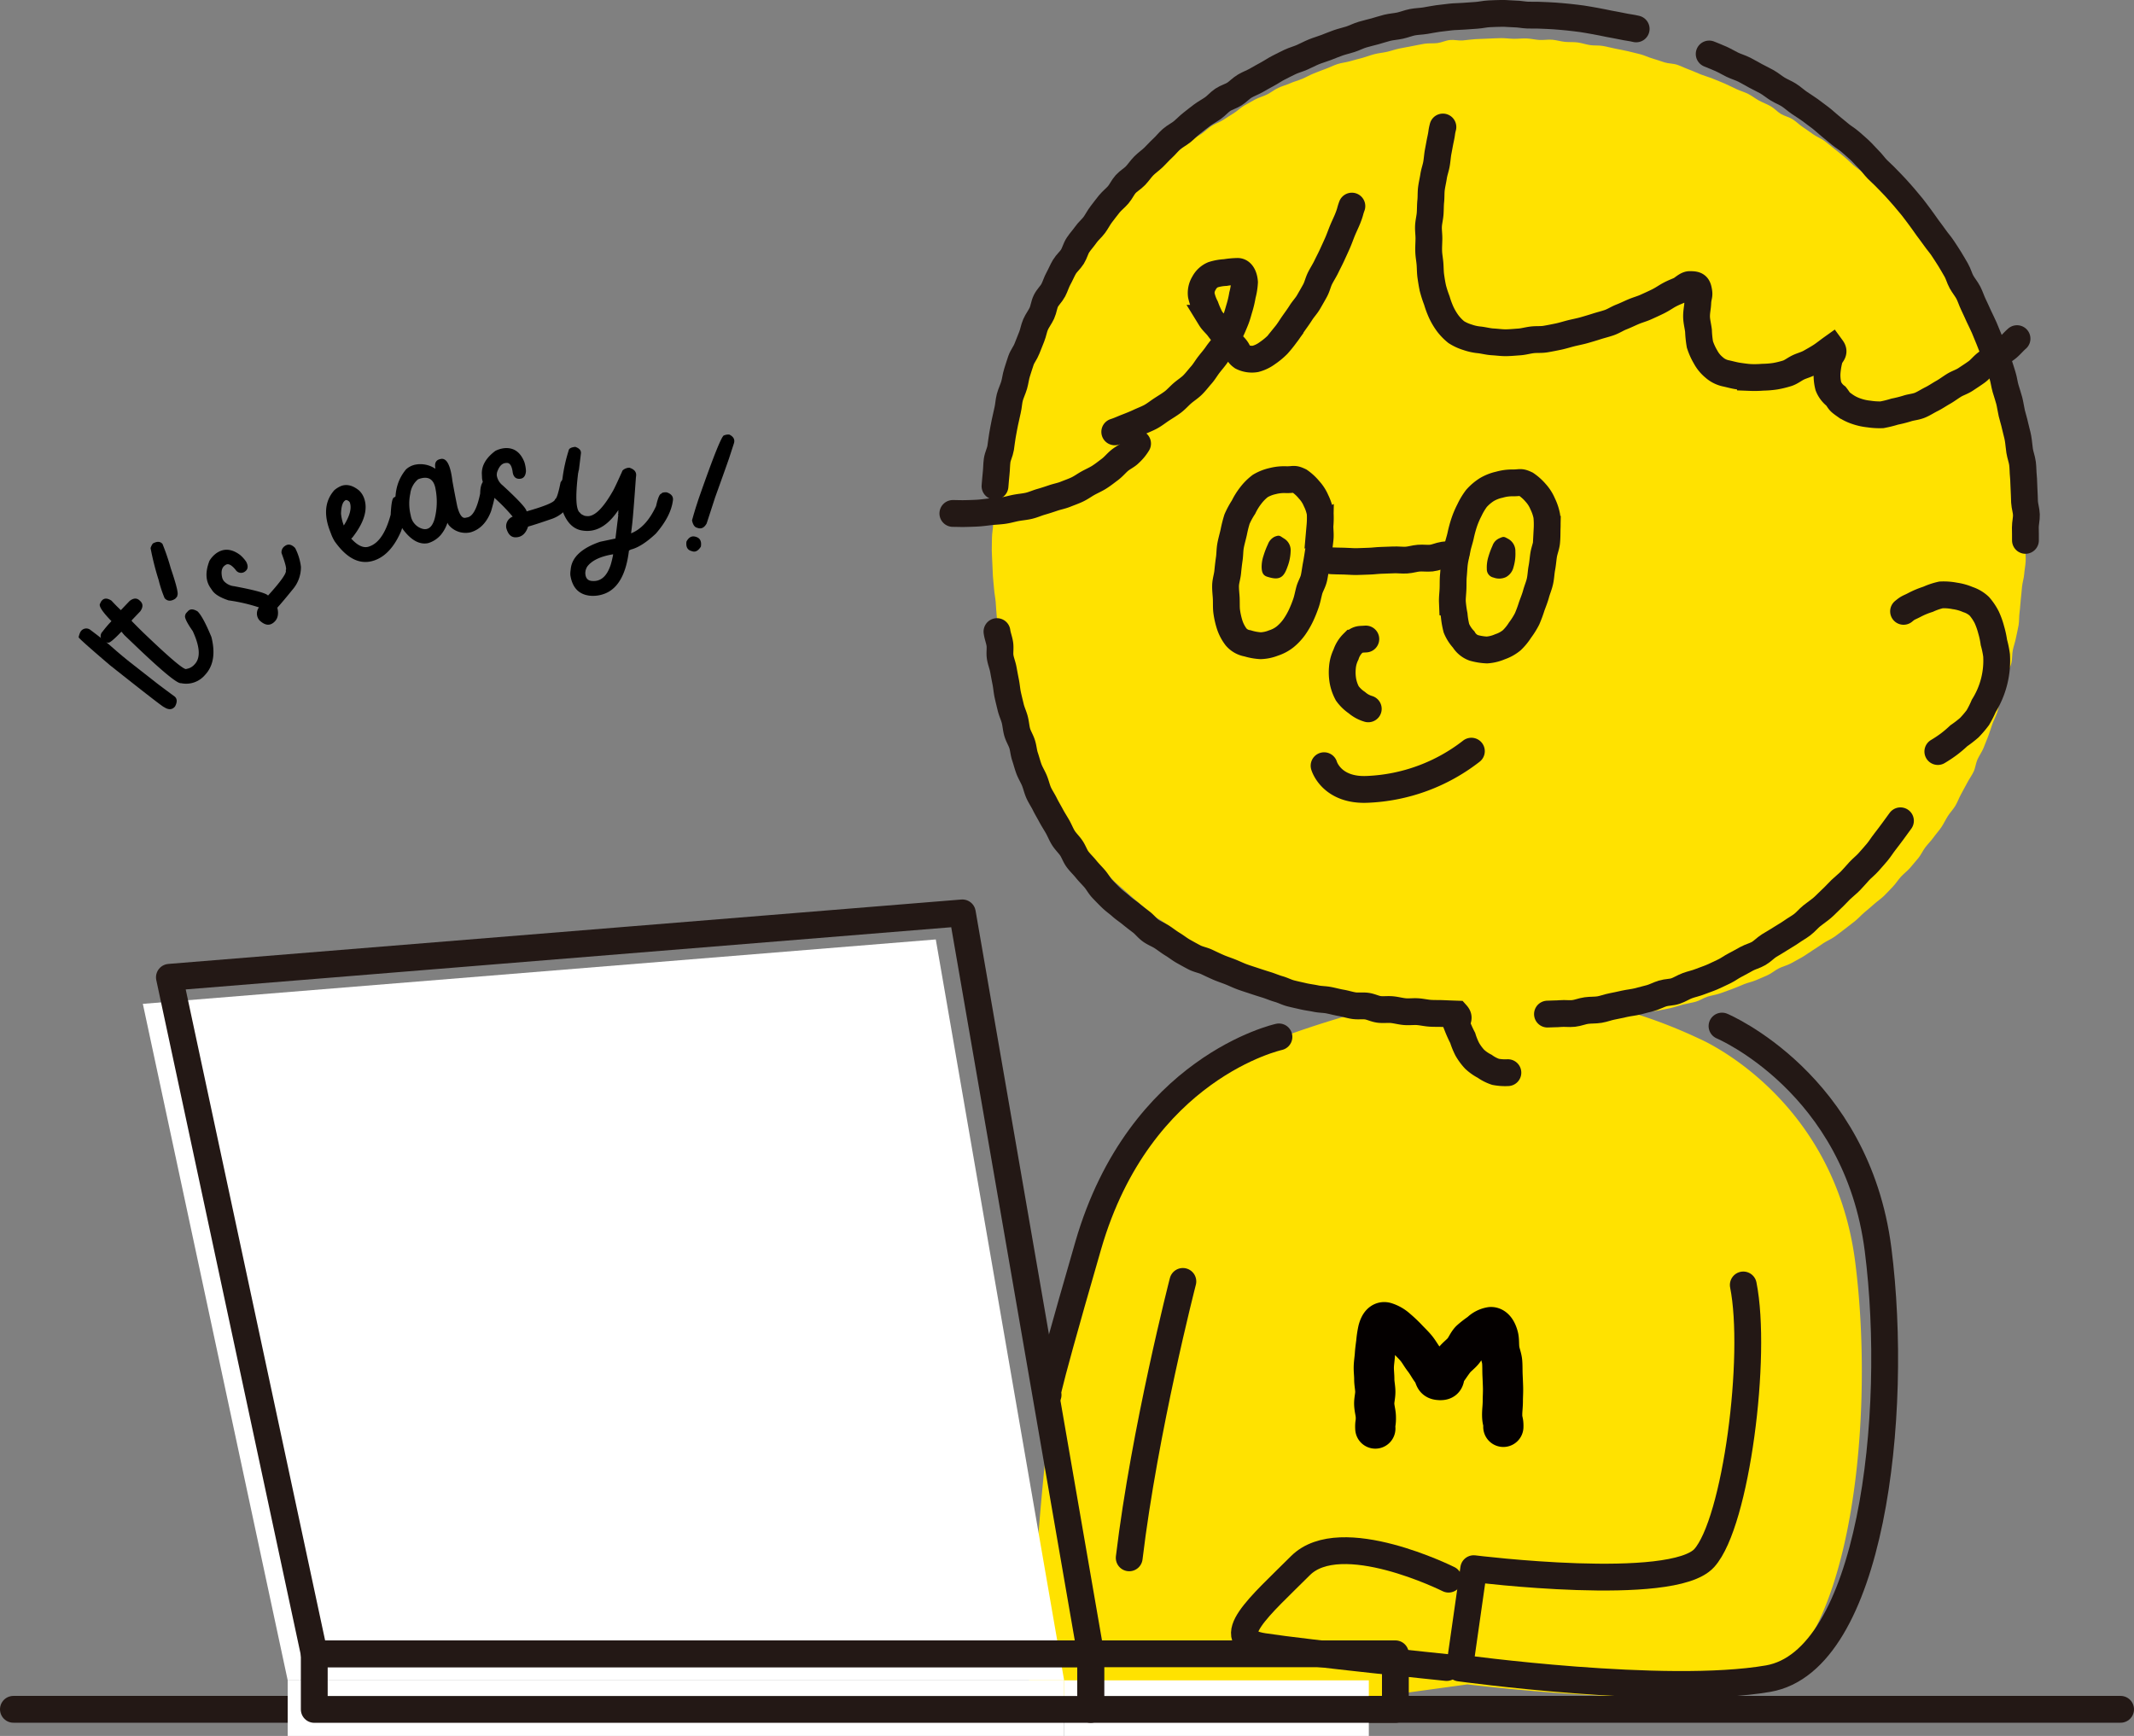 <svg xmlns="http://www.w3.org/2000/svg" width="560.414" height="455.944" viewBox="0 0 560.414 455.944"><rect x="0" y="0" width="560.414" height="455.944" fill="#808080" stroke="none"/><path d="M451.809,340.8c3.726,18.63-1.863,62.409-10.246,71.724s-60.546,2.795-60.546,2.795L377.291,441.4s54.025,7.452,81.038,2.794,34.465-68.929,28.876-112.708S446.22,272.8,446.22,272.8A132.339,132.339,0,0,0,395,260.251c-29-1-78.691,17.876-86.345,26.438S290.722,309.556,282,337.944s-12,108-12,108l80,1.307,51-7,52-14,17-36-5-63" fill="#ffe200"/><path d="M531.965,147.45c-.068,1.122-.3,2.232-.389,3.347s-.456,2.212-.567,3.324-.194,2.235-.328,3.345-.158,2.242-.314,3.349-.076,2.262-.255,3.365-.483,2.2-.686,3.3-.606,2.17-.833,3.265-.117,2.275-.368,3.365-.954,2.08-1.23,3.164-.272,2.251-.574,3.328-.817,2.1-1.144,3.171-.423,2.223-.775,3.285-.91,2.063-1.289,3.115-.681,2.143-1.086,3.186-.809,2.1-1.241,3.129-1.117,1.961-1.577,2.981-.54,2.226-1.027,3.234-1.168,1.93-1.683,2.924-1.062,1.979-1.6,2.958-.917,2.065-1.487,3.029-1.392,1.783-1.989,2.73-1.07,1.982-1.695,2.912-1.4,1.763-2.049,2.674-1.468,1.7-2.148,2.591-1.13,1.961-1.837,2.832-1.439,1.722-2.172,2.571-1.657,1.524-2.416,2.351-1.344,1.811-2.129,2.614-1.526,1.649-2.335,2.427-1.759,1.4-2.592,2.154-1.7,1.459-2.555,2.186-1.6,1.585-2.475,2.285-1.761,1.389-2.661,2.062-1.767,1.385-2.688,2.03-1.979,1.073-2.919,1.69-1.842,1.272-2.8,1.86-1.847,1.277-2.823,1.837-1.955,1.1-2.947,1.628-2.115.779-3.122,1.282-1.865,1.284-2.887,1.758-2.055.893-3.09,1.338-2.147.661-3.194,1.077-2.057.88-3.115,1.268-2.1.783-3.164,1.144-2.183.511-3.26.844-2.029,1.028-3.115,1.334-2.2.454-3.29.733-2.141.672-3.24.925-2.2.442-3.3.669-2.26.083-3.37.285c-1.095.2-2.2.337-3.318.515s-2.182.491-3.3.646-2.187.519-3.307.65-2.219.307-3.343.415-2.25-.055-3.376.031c-1.111.086-2.211.469-3.338.534s-2.251-.258-3.379-.214-2.23.136-3.358.16-2.234.291-3.363.3-2.239-.126-3.368-.141-2.229-.288-3.358-.321-2.248.238-3.377.187-2.243-.038-3.371-.106-2.269-.146-3.389-.23c-1.136-.084-2.246-.4-3.365-.5-1.135-.1-2.272-.1-3.389-.213-1.134-.116-2.223-.543-3.338-.675-1.132-.133-2.253-.257-3.365-.406-1.13-.151-2.248-.3-3.358-.465-1.127-.169-2.237-.362-3.344-.547-1.124-.188-2.241-.346-3.344-.55-1.121-.208-2.257-.278-3.356-.5-1.116-.227-2.194-.584-3.289-.829-1.112-.248-2.232-.413-3.321-.679-1.107-.269-2.269-.29-3.353-.578-1.1-.291-2.208-.55-3.286-.86-1.095-.314-2.146-.759-3.217-1.092-1.088-.338-2.1-.878-3.166-1.234-1.08-.363-2.189-.618-3.244-1-1.072-.387-2.173-.678-3.219-1.085-1.063-.414-2.053-.988-3.089-1.42s-2.023-1.038-3.047-1.5c-1.04-.466-2.049-.967-3.061-1.453s-2.059-.948-3.058-1.462-2.035-1-3.019-1.543-2.016-1.042-2.984-1.613-2.057-.989-3.008-1.589-1.936-1.2-2.868-1.824-1.608-1.658-2.52-2.316-1.979-1.133-2.87-1.819-1.643-1.57-2.512-2.286-1.738-1.444-2.582-2.187-1.713-1.475-2.533-2.247-1.745-1.451-2.538-2.25-1.511-1.686-2.277-2.512-1.5-1.694-2.234-2.546-1.546-1.655-2.254-2.532-1.534-1.676-2.213-2.577-1.206-1.922-1.854-2.846-1.488-1.728-2.1-2.674-.988-2.052-1.573-3.018-1.227-1.9-1.781-2.886-1.2-1.921-1.725-2.924-.759-2.147-1.249-3.166-.886-2.072-1.344-3.106-1.173-1.953-1.6-3-.745-2.134-1.142-3.194-.964-2.055-1.33-3.126-.522-2.207-.858-3.288-.667-2.156-.973-3.247-.543-2.19-.821-3.288-.477-2.2-.727-3.309-.383-2.221-.605-3.332-.6-2.18-.792-3.3-.5-2.2-.673-3.324-.241-2.245-.386-3.369-.189-2.248-.309-3.375-.152-2.249-.248-3.379-.346-2.235-.419-3.367-.255-2.246-.307-3.378-.124-2.256-.153-3.389-.134-2.258-.143-3.391.042-2.261.054-3.4.265-2.253.3-3.386-.011-2.26.039-3.393.08-2.258.148-3.39-.013-2.251.085-3.362.641-2.187.768-3.3.13-2.238.287-3.342.374-2.206.561-3.306.071-2.266.288-3.361.478-2.193.724-3.282.687-2.14.963-3.222.607-2.155.913-3.229.652-2.141.986-3.206.852-2.072,1.216-3.129.367-2.245.76-3.291.931-2.042,1.352-3.077.682-2.146,1.13-3.169,1.076-1.973,1.552-2.984.942-2.033,1.445-3.031,1.291-1.847,1.821-2.832.967-2.017,1.523-2.986.871-2.085,1.453-3.04,1.5-1.7,2.107-2.639.938-2.061,1.569-2.984,1.533-1.656,2.189-2.562,1.183-1.905,1.862-2.793,1.231-1.88,1.933-2.751,1.62-1.563,2.344-2.416,1.305-1.83,2.051-2.663,1.427-1.732,2.194-2.547,1.72-1.451,2.508-2.245,1.6-1.566,2.4-2.34,1.566-1.6,2.394-2.353,1.537-1.642,2.383-2.374,1.912-1.2,2.776-1.915,1.707-1.443,2.589-2.132,1.62-1.566,2.519-2.233,1.971-1.093,2.886-1.737,1.716-1.451,2.647-2.073,2.046-.954,2.991-1.552,1.869-1.221,2.829-1.8,1.748-1.443,2.722-1.994,1.948-1.108,2.935-1.635,2.109-.794,3.109-1.3,1.885-1.239,2.9-1.717,2.115-.756,3.139-1.209,2.116-.732,3.151-1.161,2-1.016,3.044-1.419,2.076-.833,3.131-1.211,2.056-.906,3.119-1.257,2.213-.426,3.285-.752,2.16-.57,3.239-.87,2.121-.718,3.207-.992,2.21-.363,3.3-.611,2.146-.645,3.244-.866,2.193-.434,3.3-.629,2.191-.46,3.3-.629,2.252-.029,3.363-.171,2.171-.688,3.286-.8,2.263.2,3.38.109,2.218-.278,3.337-.341,2.23-.1,3.351-.137,2.232-.117,3.353-.127,2.231.162,3.353.178,2.236-.133,3.358-.091,2.218.324,3.338.392,2.256-.154,3.367-.061,2.207.439,3.316.558,2.254.01,3.36.155,2.185.533,3.287.7,2.267.027,3.365.224,2.19.488,3.284.711,2.2.424,3.29.672,2.18.527,3.262.8,2.1.809,3.177,1.109,2.123.7,3.191,1.028,2.262.276,3.322.628,2.064.888,3.116,1.265,2.061.876,3.1,1.278,2.132.7,3.164,1.123,2.083.826,3.105,1.277,2.026.956,3.036,1.432,2.115.778,3.113,1.279,1.883,1.239,2.869,1.764,2.055.912,3.028,1.461,1.739,1.462,2.7,2.034,2.13.807,3.075,1.4,1.741,1.431,2.671,2.05,1.838,1.272,2.753,1.914,2.01,1.04,2.909,1.7,1.738,1.419,2.62,2.1,1.746,1.4,2.611,2.11,1.639,1.529,2.487,2.257,1.817,1.324,2.646,2.073,1.632,1.536,2.442,2.306,1.573,1.594,2.364,2.384,1.511,1.652,2.282,2.461,1.477,1.679,2.227,2.508,1.61,1.561,2.339,2.408,1.585,1.6,2.292,2.462,1.344,1.8,2.029,2.678,1.368,1.776,2.03,2.676,1.081,1.977,1.721,2.9,1.475,1.7,2.09,2.635,1.244,1.863,1.835,2.813,1.082,1.962,1.649,2.926,1.207,1.889,1.748,2.868,1.07,1.967,1.585,2.96.971,2.018,1.46,3.024,1.01,2,1.472,3.018.867,2.065,1.3,3.1.832,2.077,1.239,3.119.784,2.1,1.163,3.148.573,2.166.923,3.229.71,2.117,1.032,3.189.741,2.111,1.034,3.192.665,2.138.929,3.226.619,2.155.853,3.25.353,2.213.557,3.314.434,2.2.608,3.3.006,2.256.15,3.367.533,2.187.647,3.3.286,2.221.369,3.338.022,2.24.074,3.359.216,2.231.239,3.352.125,2.238.117,3.359-.323,2.231-.361,3.352S532.033,146.33,531.965,147.45Z" fill="#ffe200"/><path d="M261.817,165.887c.145,1.118.6,2.19.756,3.3s-.088,2.291.09,3.4.635,2.177.833,3.28.408,2.213.626,3.312.291,2.24.53,3.335.518,2.193.779,3.282.771,2.127,1.057,3.21.336,2.242.647,3.319.955,2.061,1.293,3.129.4,2.238.762,3.3.628,2.17,1.024,3.219,1.015,2.021,1.442,3.058.657,2.17,1.116,3.193,1.119,1.964,1.612,2.971,1.083,1.971,1.61,2.962,1.14,1.934,1.7,2.907.957,2.045,1.555,3,1.448,1.733,2.082,2.662.976,2.06,1.645,2.964,1.51,1.674,2.215,2.552,1.507,1.66,2.247,2.51,1.259,1.885,2.034,2.705,1.56,1.619,2.367,2.408,1.747,1.418,2.586,2.174,1.787,1.35,2.656,2.072,1.751,1.379,2.648,2.068,1.575,1.629,2.5,2.283c.908.644,2,1.037,2.946,1.656.931.61,1.81,1.315,2.78,1.9.953.575,1.833,1.3,2.823,1.852.972.541,1.954,1.1,2.963,1.617.99.507,2.155.686,3.181,1.171,1,.475,2.013.962,3.054,1.415,1.019.444,2.09.782,3.144,1.2,1.032.413,2.039.91,3.105,1.3,1.043.383,2.115.709,3.191,1.072,1.053.355,2.119.692,3.2,1.027,1.062.327,2.093.792,3.186,1.1,1.069.3,2.085.851,3.184,1.134,1.076.276,2.18.506,3.285.764,1.081.252,2.207.378,3.317.612,1.087.23,2.237.2,3.352.416,1.092.208,2.175.518,3.3.709,1.1.187,2.176.554,3.3.725,1.1.167,2.263-.029,3.389.122,1.1.148,2.16.735,3.287.867,1.1.13,2.255-.05,3.384.065,1.107.112,2.207.425,3.338.523,1.11.1,2.252-.072,3.385.009,1.11.081,2.218.353,3.351.419,1.113.066,2.243.024,3.378.076,1.115.05,2.285.094,3.421.132,1.085,1.208-.149,1.412.289,3.287a31.179,31.179,0,0,0,1.36,2.977,18.572,18.572,0,0,0,1.213,2.994,14.424,14.424,0,0,0,1.922,2.6,11.637,11.637,0,0,0,2.629,1.844,10.747,10.747,0,0,0,2.868,1.469,13.639,13.639,0,0,0,3.234.214" fill="none" stroke="#231815" stroke-linecap="round" stroke-miterlimit="10" stroke-width="7.042"/><path d="M499.082,215.577c-.658.931-1.333,1.85-2.017,2.766s-1.357,1.833-2.064,2.73-1.3,1.883-2.033,2.761-1.5,1.724-2.254,2.582-1.678,1.558-2.456,2.394-1.5,1.721-2.3,2.535-1.711,1.509-2.536,2.3-1.564,1.662-2.411,2.429-1.608,1.626-2.478,2.368-1.829,1.368-2.721,2.085-1.617,1.639-2.529,2.329-1.928,1.235-2.861,1.9-1.949,1.189-2.9,1.824-1.954,1.17-2.925,1.777-1.763,1.492-2.752,2.07-2.141.844-3.148,1.392-1.983,1.117-3.006,1.635-1.935,1.23-2.972,1.717-2.055.994-3.107,1.451-2.141.791-3.206,1.216-2.191.642-3.268,1.037-2.044,1.052-3.132,1.417-2.293.3-3.391.636-2.105.907-3.213,1.211-2.2.59-3.316.863-2.248.373-3.37.616-2.219.5-3.347.71-2.2.648-3.332.834c-1.119.183-2.288.1-3.428.256-1.123.155-2.215.627-3.357.757s-2.3-.066-3.445.037c-1.13.1-2.277.059-3.426.135" fill="none" stroke="#231815" stroke-linecap="round" stroke-miterlimit="10" stroke-width="7.042"/><path d="M448.85,14.178c1.038.435,2.092.832,3.116,1.293s1.99,1.054,3,1.539,2.12.792,3.119,1.3,1.973,1.088,2.96,1.624,2.022,1,2.995,1.559,1.843,1.306,2.8,1.891,2.034.993,2.978,1.6,1.778,1.394,2.707,2.025,1.888,1.225,2.8,1.88,1.807,1.341,2.7,2.018,1.7,1.477,2.579,2.176,1.74,1.42,2.6,2.141,1.863,1.281,2.707,2.023,1.7,1.48,2.523,2.242,1.536,1.65,2.342,2.433,1.443,1.733,2.229,2.536,1.647,1.529,2.414,2.351,1.591,1.589,2.337,2.43,1.518,1.659,2.243,2.518,1.46,1.711,2.163,2.587,1.351,1.8,2.033,2.691,1.305,1.83,1.964,2.74,1.36,1.791,2,2.717,1.41,1.763,2.024,2.7,1.244,1.878,1.835,2.834,1.146,1.939,1.712,2.91.834,2.111,1.377,3.1,1.3,1.854,1.814,2.852.837,2.094,1.33,3.105.941,2.037,1.409,3.06,1,2.014,1.437,3.049.865,2.072,1.281,3.117.841,2.082,1.231,3.138.916,2.059,1.28,3.124.683,2.143,1.02,3.217.454,2.208.764,3.29.693,2.137.976,3.226.411,2.209.666,3.305.626,2.159.854,3.262.58,2.176.781,3.284.257,2.235.43,3.347.608,2.185.753,3.3.115,2.251.232,3.371.077,2.248.166,3.371.07,2.244.132,3.369.457,2.228.49,3.354-.28,2.252-.275,3.379.048,2.244.026,3.371" fill="none" stroke="#231815" stroke-linecap="round" stroke-miterlimit="10" stroke-width="7.042"/><path d="M261.3,127.693c.1-1.127.175-2.252.3-3.369s.105-2.264.257-3.378.745-2.171.923-3.281.274-2.238.48-3.344.391-2.22.625-3.32.47-2.2.731-3.3.286-2.256.575-3.343.815-2.117,1.131-3.2.422-2.232.765-3.3.672-2.16,1.042-3.223,1.149-1.983,1.546-3.037.825-2.093,1.248-3.136.582-2.2,1.031-3.233,1.176-1.942,1.65-2.963.563-2.232,1.063-3.241,1.411-1.812,1.936-2.808.826-2.116,1.376-3.1.967-2.05,1.541-3.019,1.509-1.722,2.107-2.676.847-2.138,1.469-3.077,1.408-1.775,2.053-2.7,1.556-1.656,2.224-2.563,1.164-1.943,1.854-2.833,1.359-1.8,2.072-2.673,1.632-1.57,2.366-2.425,1.19-1.955,1.945-2.791,1.805-1.4,2.58-2.218,1.4-1.784,2.19-2.582,1.74-1.442,2.555-2.221,1.542-1.646,2.376-2.4,1.521-1.686,2.374-2.422,1.913-1.229,2.784-1.944,1.646-1.548,2.534-2.242,1.766-1.405,2.671-2.076,1.916-1.2,2.838-1.845,1.662-1.565,2.6-2.191,2.094-.916,3.047-1.518,1.729-1.492,2.7-2.07,2.052-.959,3.034-1.513,1.955-1.121,2.951-1.651,1.922-1.193,2.931-1.7,2.01-1.031,3.03-1.51,2.132-.763,3.164-1.217,2.026-1,3.07-1.426,2.136-.728,3.191-1.13,2.092-.842,3.156-1.217,2.171-.611,3.244-.959,2.084-.89,3.166-1.211,2.181-.573,3.271-.867,2.156-.672,3.253-.938,2.238-.325,3.341-.564,2.162-.683,3.271-.9,2.252-.216,3.366-.4,2.216-.414,3.335-.569,2.237-.273,3.359-.4,2.253-.1,3.378-.2,2.243-.167,3.37-.238,2.237-.354,3.366-.4,2.254-.1,3.384-.11,2.253.14,3.383.153,2.243.264,3.373.305,2.252-.024,3.38.044c1.208.073,2.417.07,3.615.174s2.412.179,3.608.315,2.4.264,3.595.432,2.382.41,3.568.609,2.369.474,3.55.705,2.379.417,3.554.679,2.4.371,3.563.664" fill="none" stroke="#231815" stroke-linecap="round" stroke-miterlimit="10" stroke-width="7.042"/><path d="M341.314,126.366c-1.617-.768-1.422-.357-3.5-.378a11.981,11.981,0,0,0-3.513.346,11.251,11.251,0,0,0-3.338,1.3,13.339,13.339,0,0,0-2.527,2.542,16.959,16.959,0,0,0-1.868,3.015,21.241,21.241,0,0,0-1.707,3.148,33.448,33.448,0,0,0-.875,3.484c-.264,1.176-.6,2.3-.81,3.417-.224,1.189-.186,2.382-.348,3.5-.176,1.2-.306,2.358-.414,3.474-.118,1.219-.521,2.367-.562,3.479-.045,1.235.133,2.413.178,3.512.051,1.254-.027,2.449.134,3.519a20.863,20.863,0,0,0,.793,3.448,10.81,10.81,0,0,0,1.666,3.134,5,5,0,0,0,3,1.666,14.8,14.8,0,0,0,3.425.625,10.019,10.019,0,0,0,3.389-.716,9.638,9.638,0,0,0,3.053-1.619,13.445,13.445,0,0,0,2.389-2.55,21.037,21.037,0,0,0,1.763-3.03,32.162,32.162,0,0,0,1.313-3.25c.367-1.033.559-2.187.884-3.388.29-1.069.982-2.107,1.237-3.315.247-1.173.376-2.316.581-3.387.227-1.184.39-2.317.561-3.385.192-1.2.334-2.336.449-3.4.132-1.221-.049-2.37-.028-3.429a23.9,23.9,0,0,0,.056-3.427,12.549,12.549,0,0,0-1.09-3.226,9.855,9.855,0,0,0-1.812-2.81A12.483,12.483,0,0,0,341.314,126.366Z" fill="none" stroke="#231815" stroke-miterlimit="10" stroke-width="7.042"/><path d="M400.781,127.2c-1.617-.768-1.443-.353-3.521-.373a12.209,12.209,0,0,0-3.488.473,11.1,11.1,0,0,0-3.31,1.29,12.72,12.72,0,0,0-2.734,2.33A17.588,17.588,0,0,0,385.885,134a23.2,23.2,0,0,0-1.391,3.282,32.1,32.1,0,0,0-.926,3.45c-.265,1.175-.668,2.285-.877,3.4-.224,1.189-.532,2.328-.695,3.445-.175,1.2-.2,2.382-.309,3.5-.118,1.219-.066,2.394-.107,3.506-.045,1.235-.212,2.406-.167,3.5a30.614,30.614,0,0,0,.472,3.474,21.949,21.949,0,0,0,.593,3.465,9.8,9.8,0,0,0,1.891,2.928,5.2,5.2,0,0,0,2.624,2.2,15.2,15.2,0,0,0,3.5.563,10.429,10.429,0,0,0,3.428-.847,9.848,9.848,0,0,0,3.056-1.679,14.033,14.033,0,0,0,2.21-2.7,20.231,20.231,0,0,0,1.85-2.955,33.406,33.406,0,0,0,1.212-3.28c.367-1.032.819-2.1,1.145-3.305.289-1.068.779-2.155,1.034-3.364.247-1.172.273-2.334.479-3.405.226-1.183.3-2.325.468-3.393.192-1.2.665-2.286.78-3.351.131-1.22.107-2.37.128-3.429a23.046,23.046,0,0,0-.074-3.44,12.673,12.673,0,0,0-1.093-3.244,10.027,10.027,0,0,0-1.809-2.845A12.7,12.7,0,0,0,400.781,127.2Z" fill="none" stroke="#231815" stroke-miterlimit="10" stroke-width="7.042"/><path d="M337.21,141.444c-1.156-.718-1.161-.988-2.5-.466a3.623,3.623,0,0,0-1.737,1.97,21.8,21.8,0,0,0-1.157,3,9.23,9.23,0,0,0-.493,3.115c.048,1.216.33,2.06,1.472,2.416,1.43.447,2.52.615,3.416.182.872-.421,1.39-1.36,1.906-2.819a12.352,12.352,0,0,0,.816-4.025A3.574,3.574,0,0,0,337.21,141.444Z" fill="#231815"/><path d="M396.089,141.542c-1.178-.648-1.183-.689-2.479-.1a3.281,3.281,0,0,0-1.666,1.9,21.686,21.686,0,0,0-1.106,2.993,9.542,9.542,0,0,0-.382,3.147,2.208,2.208,0,0,0,1.775,2.212,4.2,4.2,0,0,0,3.25-.121,4.033,4.033,0,0,0,1.991-2.639,12.294,12.294,0,0,0,.486-4.062A3.654,3.654,0,0,0,396.089,141.542Z" fill="#231815"/><path d="M358.677,167.836c-1.767.137-1.769-.118-3.362,1.092a7.492,7.492,0,0,0-1.849,3,9.428,9.428,0,0,0-.928,3.364,13.357,13.357,0,0,0,.117,3.49,11.186,11.186,0,0,0,1.16,3.332,9.963,9.963,0,0,0,2.52,2.434,8.034,8.034,0,0,0,2.987,1.627" fill="none" stroke="#231815" stroke-linecap="round" stroke-miterlimit="10" stroke-width="7.042"/><path d="M349.618,147.285c1.64.039,1.241.078,3.282.091.939.006,2.048.13,3.282.125,1.017,0,2.12-.093,3.284-.111,1.049-.017,2.146-.187,3.278-.219,1.069-.029,2.166-.071,3.278-.117,1.086-.045,2.2.117,3.3.054s2.177-.428,3.262-.513c1.111-.087,2.235.1,3.3-.014,1.125-.119,2.169-.643,3.212-.793,1.146-.165,2.254-.182,3.258-.39" fill="none" stroke="#231815" stroke-linecap="round" stroke-miterlimit="10" stroke-width="7.042"/><path d="M499.9,160.567c1.386-1.147,1.235-.814,3.11-1.817a22.247,22.247,0,0,1,3.311-1.349,17.317,17.317,0,0,1,3.429-1.156,15.234,15.234,0,0,1,3.61.27,13.423,13.423,0,0,1,3.437.959,8.043,8.043,0,0,1,2.986,1.751,14.2,14.2,0,0,1,1.953,2.9,20.036,20.036,0,0,1,1.161,3.259,23.332,23.332,0,0,1,.728,3.355,24.993,24.993,0,0,1,.7,3.4,22.449,22.449,0,0,1-3.367,13.255,26.1,26.1,0,0,1-1.561,3.1,27.922,27.922,0,0,1-2.252,2.64,30.872,30.872,0,0,1-2.742,2.113,30.292,30.292,0,0,1-2.623,2.225,34.018,34.018,0,0,1-2.88,1.914" fill="none" stroke="#231815" stroke-linecap="round" stroke-miterlimit="10" stroke-width="7.042"/><path d="M378.922,33.359c-.407,1.592-.182,1.214-.62,3.235-.2.914-.382,2.009-.619,3.235-.193.992-.249,2.1-.45,3.262-.178,1.028-.581,2.078-.753,3.213-.159,1.049-.428,2.126-.573,3.247-.137,1.065-.061,2.184-.177,3.3-.113,1.077-.077,2.183-.163,3.29-.085,1.087-.379,2.171-.431,3.273s.129,2.2.116,3.3-.1,2.2-.062,3.292c.032,1.108.255,2.192.341,3.274.089,1.112.066,2.214.219,3.283.159,1.11.332,2.194.569,3.24a30.272,30.272,0,0,0,1.017,3.127A23.567,23.567,0,0,0,378.468,82a17.117,17.117,0,0,0,1.666,2.842,13.334,13.334,0,0,0,2.3,2.391,12.058,12.058,0,0,0,3,1.366,13.027,13.027,0,0,0,3.169.677c1.143.144,2.266.452,3.424.515s2.305.24,3.464.228,2.31-.131,3.465-.209,2.279-.417,3.427-.553,2.334-.009,3.472-.2,2.283-.419,3.409-.654,2.245-.6,3.359-.877c1.132-.281,2.276-.489,3.376-.8,1.127-.321,2.238-.654,3.323-1,1.121-.36,2.257-.626,3.324-1,1.117-.4,2.106-1.066,3.155-1.472,1.115-.432,2.149-.953,3.175-1.385,1.119-.47,2.253-.769,3.251-1.223,1.131-.513,2.19-.991,3.146-1.462,1.172-.577,2.123-1.265,3-1.737,1.5-.811,2.705-1.152,3.156-1.477.913-.659,1.6-1.24,2.245-1.228,1.415.025,1.965.095,2.241,1.338.39,1.759-.073,1.463-.168,3.612-.047,1.059-.348,2.285-.31,3.6.033,1.154.359,2.352.509,3.577a27.248,27.248,0,0,0,.372,3.6,16.235,16.235,0,0,0,1.485,3.293,9.065,9.065,0,0,0,2.233,2.726,6.675,6.675,0,0,0,3.092,1.57c1.116.237,2.162.547,3.2.7,1.12.169,2.195.324,3.257.386a26.747,26.747,0,0,0,3.273-.071,23.829,23.829,0,0,0,3.269-.267,25.168,25.168,0,0,0,3.2-.786c.992-.338,1.863-1.078,2.9-1.562.944-.44,2.033-.694,3.034-1.264.9-.514,1.867-1.043,2.832-1.67.877-.57,1.918-1.408,2.853-2.075.976,1.338-.469,1.52-.765,3.39a19.725,19.725,0,0,0-.481,3.272,11.9,11.9,0,0,0,.349,3.314,6.082,6.082,0,0,0,2,2.627c1.052,1.359.617,1.225,2.326,2.428a11.47,11.47,0,0,0,3.016,1.522,14.364,14.364,0,0,0,3.32.736,18.428,18.428,0,0,0,3.429.2,29.349,29.349,0,0,0,3.339-.828,32.413,32.413,0,0,0,3.313-.839c1.022-.336,2.227-.391,3.35-.863,1-.419,1.971-1.071,3.054-1.608.977-.484,1.919-1.146,2.965-1.734.956-.537,1.866-1.234,2.883-1.863.936-.581,2.084-.911,3.073-1.575.919-.616,1.89-1.234,2.854-1.926.9-.646,1.614-1.609,2.556-2.324.886-.674,1.815-1.341,2.738-2.077.872-.7,1.94-1.2,2.846-1.957.859-.716,1.592-1.627,2.482-2.4" fill="none" stroke="#231815" stroke-linecap="round" stroke-miterlimit="10" stroke-width="7.042"/><path d="M355.017,54.132c-.59,1.622-.3,1.269-1.094,3.277-.362.916-.885,1.962-1.385,3.167-.408.984-.782,2.082-1.272,3.21-.437,1.008-.93,2.056-1.426,3.147-.464,1.02-1.012,2.04-1.521,3.1-.488,1.023-1.131,1.993-1.656,3.035-.516,1.024-.748,2.206-1.3,3.226s-1.139,2.02-1.711,3.015c-.583,1.013-1.414,1.863-2.019,2.826-.626,1-1.314,1.918-1.959,2.839-.685.978-1.266,1.974-1.965,2.835a33.5,33.5,0,0,1-2.172,2.7,18.054,18.054,0,0,1-2.673,2.215,9.194,9.194,0,0,1-3.153,1.533,5.8,5.8,0,0,1-3.528-.524c-1.326-.946-.662-1.214-1.978-2.662-.642-.706-1.406-1.5-2.166-2.422-.662-.8-1.371-1.636-2.032-2.538-.641-.875-1.546-1.6-2.109-2.516a23.513,23.513,0,0,1-1.316-3,12.415,12.415,0,0,1-1.108-3.081,4.891,4.891,0,0,1,.71-3.142,4.792,4.792,0,0,1,2.362-2.21,12.843,12.843,0,0,1,3.236-.578,22.54,22.54,0,0,1,3.268-.3c.994.028,1.647,1.219,1.773,2.843a16.217,16.217,0,0,1-.542,3.377,27.07,27.07,0,0,1-.767,3.309c-.315,1.024-.579,2.136-1.036,3.256-.412,1.012-.844,2.071-1.375,3.137-.492.988-.909,2.069-1.506,3.086-.563.96-1.367,1.807-2.025,2.776-.628.926-1.387,1.777-2.1,2.7-.689.887-1.256,1.9-2.028,2.765-.746.842-1.435,1.771-2.26,2.587-.8.792-1.794,1.405-2.67,2.163-.854.738-1.608,1.626-2.534,2.323-.9.679-1.894,1.265-2.866,1.9-.946.615-1.848,1.351-2.861,1.913-.987.547-2.078.944-3.129,1.434-1.022.476-2.086.905-3.17,1.321-1.052.4-2.1.911-3.206,1.251" fill="none" stroke="#231815" stroke-linecap="round" stroke-miterlimit="10" stroke-width="7.042"/><path d="M298.74,116.5a11.445,11.445,0,0,1-2.155,2.6c-.647.678-1.761,1.133-2.73,1.977-.763.665-1.476,1.547-2.451,2.272-.837.621-1.71,1.325-2.711,1.963-.891.569-1.925,1.015-2.953,1.579-.935.514-1.842,1.2-2.895,1.692-.97.459-2.035.822-3.108,1.255-1,.4-2.113.595-3.2.967-1.022.349-2.074.692-3.178,1.008-1.042.3-2.067.775-3.184,1.036-1.058.248-2.18.328-3.307.538-1.069.2-2.143.532-3.276.694-1.078.154-2.2.2-3.333.313-1.085.111-2.189.287-3.329.361-1.09.07-2.207.1-3.348.128-1.093.032-2.21-.022-3.35-.027" fill="none" stroke="#231815" stroke-linecap="round" stroke-miterlimit="10" stroke-width="7.042"/><path d="M361.178,375.2c-.095-1.616.206-1.269.127-3.248-.037-.936-.385-2.023-.418-3.227-.027-1.015.3-2.113.284-3.245-.013-1.053-.275-2.14-.27-3.238,0-1.081-.153-2.177-.123-3.249.031-1.108.224-2.2.288-3.24.071-1.145.241-2.231.361-3.227a24.476,24.476,0,0,1,.488-3.213c.439-1.593,1.1-2.244,1.927-2a8.068,8.068,0,0,1,3,1.731,34.549,34.549,0,0,1,2.587,2.43c.781.845,1.673,1.672,2.441,2.59s1.341,2.02,2.044,2.918c.8,1.018,1.354,2.113,1.977,2.95,1.264,1.7.5,2.47,2.27,2.533,1.655.06.688-.951,1.842-2.555.57-.792,1.19-1.745,1.921-2.7.648-.847,1.62-1.507,2.336-2.372s1.126-2,1.855-2.783a23.091,23.091,0,0,1,2.635-2.038,5.028,5.028,0,0,1,2.795-1.465c.765,0,1.479.839,1.919,2.478.25.934.125,2.132.292,3.394.139,1.052.646,2.151.737,3.336.084,1.1.044,2.257.094,3.4s.107,2.286.131,3.4c.025,1.181-.063,2.331-.059,3.4,0,1.256-.16,2.409-.172,3.395-.023,2.062.362,1.705.307,3.4" fill="none" stroke="#040000" stroke-linecap="round" stroke-linejoin="round" stroke-width="10.563"/><path d="M347.722,201.11s1.91,6.685,11.46,6.208A47.588,47.588,0,0,0,386.4,197.29" fill="none" stroke="#231815" stroke-linecap="round" stroke-linejoin="round" stroke-width="7.042"/><path d="M335.865,272.337s-36.522,7.94-50.08,54.778-10.546,39.253-10.546,39.253" fill="none" stroke="#231815" stroke-linecap="round" stroke-miterlimit="10" stroke-width="7.042"/><line x1="556.893" y1="448.943" x2="3.521" y2="448.943" fill="none" stroke="#231815" stroke-linecap="round" stroke-miterlimit="10" stroke-width="7.042"/><rect x="279.455" y="441.341" width="80.016" height="14.603" fill="#fff"/><rect x="75.556" y="441.341" width="203.899" height="14.603" transform="translate(355.01 897.285) rotate(180)" fill="#fff"/><polygon points="279.455 441.341 75.556 441.341 37.512 263.657 245.749 246.74 279.455 441.341" fill="#fff"/><rect x="286.43" y="434.366" width="80.016" height="14.603" stroke-width="7.042" stroke="#231815" stroke-linecap="round" stroke-linejoin="round" fill="none"/><rect x="82.531" y="434.366" width="203.899" height="14.603" transform="translate(368.961 883.334) rotate(180)" stroke-width="7.042" stroke="#231815" stroke-linecap="round" stroke-linejoin="round" fill="none"/><polygon points="286.43 434.366 82.531 434.366 44.487 256.682 252.724 239.765 286.43 434.366" fill="none" stroke="#231815" stroke-linecap="round" stroke-linejoin="round" stroke-width="7.042"/><path d="M310.635,336.56s-10.055,38.974-14.09,72.6" fill="none" stroke="#231815" stroke-linecap="round" stroke-miterlimit="10" stroke-width="7.042"/><path d="M380.408,414.758s-28.3-14.149-38.908-3.537-21.223,19.454-9.728,21.223,48.142,5.52,48.142,5.52" fill="none" stroke="#231815" stroke-linecap="round" stroke-miterlimit="10" stroke-width="7.042"/><path d="M452.22,269.494s35.4,14.9,40.985,58.683-1.863,108.051-28.876,112.709-81.038-2.8-81.038-2.8l3.726-26.081s52.162,6.52,60.546-2.794,13.972-53.1,10.246-71.724" fill="none" stroke="#231815" stroke-linecap="round" stroke-linejoin="round" stroke-width="7.042"/><path d="M21.157,165.891l.128-.161a1.751,1.751,0,0,1,2.3-.4q2.448,1.833,4.072,3.134l.16.129q.482.386,2.27,1.953t3.854,3.223l6.957,5.449q.863.691,4.938,3.7,1.063.852.141,2.616-1.093,1.364-2.905.173-.129.161-14.22-11.012-8.208-7.011-8.2-7.322A5.617,5.617,0,0,1,21.157,165.891Z"/><path d="M26.808,157.679q.9-.95,2.473.086,1.063,1.157,2.011,2.06l.447.426,2.269-2.38q1.533-1.236,2.686-.137l.149.142q1.134,1.082-.009,2.689l-2.2,2.306-.067.22q2.2,2.238,3.276,3.265l.669.638q9.816,9.362,10.454,8.692a3.544,3.544,0,0,0,2.152-1.214q2.376-2.492-.5-8.71-2.521-3.611-1.918-4.243-.131-.123.347-.662l.355-.372q.851-.893,2.473.087,1.431,1.365,3.649,6.745,1.626,6.484-1.725,10a6.475,6.475,0,0,1-6.273,2.112q-1.358.268-11.563-9.465L32.546,166.7a.091.091,0,0,1,0-.145.091.091,0,0,0-.145,0l-.3-.429-.223-.212q-3.12,3.272-3.566,2.846a1.964,1.964,0,0,1-1.318-.405,1.687,1.687,0,0,1-.059-2.469,31.6,31.6,0,0,1,2.334-2.745q-3.726-3.836-2.946-4.654A1.938,1.938,0,0,1,26.808,157.679Z"/><path d="M40.128,142.757q1.648-.926,2.542.1a58.911,58.911,0,0,1,2.181,6.413q2.256,6.621,1.7,7.109c.1.117-.064.4-.495.84l-.077.068q-1.675,1.05-2.755-.19a32.536,32.536,0,0,1-1.565-4.769,73.083,73.083,0,0,1-2.118-8.376A4.177,4.177,0,0,1,40.128,142.757Z"/><path d="M56.775,145.329l.085-.058q2.879-1.978,6.192.482a8.985,8.985,0,0,1,1.593,1.773q.915,1.742-.334,2.6a1.688,1.688,0,0,1-2.429-.45q-1.624-2-2.641-1.3l-.169.116q-1.292.888-.694,3.345a3.162,3.162,0,0,0,.381.735,4.152,4.152,0,0,0,2.7,1.387q8.3,1.557,8.928,2.467,5.249-5.788,4.636-6.678.466-.32-1.089-4.488a1.936,1.936,0,0,1,.773-1.778l.169-.117q1.249-.858,2.63.562a14.6,14.6,0,0,1,1.524,4.937,9.009,9.009,0,0,1-2.223,6.017q-2.493,3.087-3.981,4.731.689,2.77-1.2,4.065-1.589,1.09-3.546-.805l-.233-.339a2.754,2.754,0,0,1,.1-2.937l.085-.058a45.639,45.639,0,0,0-8.007-1.853q-3.237-1.08-4.255-2.562l-.524-.763q-1.907-2.772-.243-7.064A6.79,6.79,0,0,1,56.775,145.329Z"/><path d="M89.585,127.639q2.238-.838,4.726,1.193a5.3,5.3,0,0,1,1.273,1.937q1.668,4.45-3.1,10.485a.808.808,0,0,0-.252.205q2.608,2.863,4.725,2.071l.193-.072q3.584-1.343,5.452-8.3.2-4.242.844-4.486l.542-.312.288-.108q1.762-.276,2.213.927l.144.385q.489,2.917-1.3,7.949-2.6,6.021-6.811,7.6-5.63,2.108-10.617-4.913a10.4,10.4,0,0,1-.913-1.852l-.4-1.059q-2.414-6.447,1.208-10.547A6.77,6.77,0,0,1,89.585,127.639Zm.632,10.187.072.192q2.4-3.835,1.567-6.073a1.277,1.277,0,0,0-1-.613q-1.2.45-1.3,3.559A11.783,11.783,0,0,0,90.217,137.826Z"/><path d="M115.62,120.575l.1-.021q2.328-.535,3.085,5.761.672,3.746,1.3,6.763.833,3.132,2.076,2.927l.6-.125q2.112-.44,3.32-6.252.036-3.364,1.747-3.72,1.974-.1,2.287,1.414.366,1.761-1.179,6.961-1.7,4.446-5.361,5.521a5.773,5.773,0,0,1-5.473-1.593,2.552,2.552,0,0,1-.611-.923,9.683,9.683,0,0,1-1.75,3.2,7.062,7.062,0,0,1-3.33,2.161q-3.4.7-6.637-3.661a12.5,12.5,0,0,1-1.539-3.878q-1.494-7.194,2.373-11.827A5.111,5.111,0,0,1,109,122.054l.1-.021a7.02,7.02,0,0,1,5.146,1.03l.1-.02Q113.909,120.929,115.62,120.575Zm-7.753,14.793a4.33,4.33,0,0,0,3.051,3.512q2.335.631,3.25-2.734a17.888,17.888,0,0,0,.24-7.566q-.675-4.2-4.615-2.7a5.879,5.879,0,0,0-2.055,3.811A12.564,12.564,0,0,0,107.867,135.368Z"/><path d="M132.612,117.7l.1-.005q3.49-.156,5,3.685a8.956,8.956,0,0,1,.414,2.348q-.144,1.961-1.658,2.028t-1.823-1.667q-.321-2.556-1.552-2.5l-.205.009q-1.566.07-2.358,2.472a3.18,3.18,0,0,0-.066.826,4.156,4.156,0,0,0,1.556,2.6q6.222,5.712,6.272,6.816,7.515-2.136,7.467-3.215.566-.025,1.45-4.385a1.937,1.937,0,0,1,1.6-1.1l.206-.01q1.513-.066,1.935,1.868a14.6,14.6,0,0,1-1.32,5,9.011,9.011,0,0,1-5.069,3.93q-3.749,1.3-5.881,1.909-.88,2.713-3.165,2.817-1.925.085-2.583-2.56l-.019-.41a2.754,2.754,0,0,1,1.64-2.439l.1-.005a45.621,45.621,0,0,0-5.814-5.808q-2.176-2.628-2.256-4.425l-.041-.924q-.151-3.362,3.531-6.124A6.782,6.782,0,0,1,132.612,117.7Z"/><path d="M151.11,117.38q1.587.557,1.445,1.729l-.522,4.285-.165.5.1.013a.792.792,0,0,0-.139.293q-1.176,9.639.58,10.526-.032.256,1.149.761l.51.063q2.907.354,6.787-6.419.51-.79,2.647-5.577a2.793,2.793,0,0,1,1.744-.719q2,.606,1.8,2.187l-.05.407q-.716,10.11-1.008,12.507l-.261,2.142q4-1.608,6.568-7.17.741-3.326,1.43-3.241c.03-.238.424-.363,1.185-.373l.2.024q1.789.608,1.612,2.06-.51,4.183-4.486,8.77-3.683,3.457-6.513,4.174-.548.245-.56.346-1.1,9.027-6.123,11.158a8.463,8.463,0,0,1-4.217.624q-4.284-.522-5.038-5.376a5.476,5.476,0,0,1,.023-1.032l.087-.714q.556-4.566,7.69-7.033l4.038-.854.734-6.018-.04-.523.1.013a1.7,1.7,0,0,1,0-.828l-.1-.013q-4.011,5.929-9.034,5.317l-.2-.025q-3.57-.436-5.292-4.994a28.1,28.1,0,0,1-.051-8.908,42.19,42.19,0,0,1,1.6-7.156q.09-.738,1.667-.935Zm2.659,32.519-.062.51q.017,1.97,1.6,2.162,3.544.432,5.073-4.246a24.49,24.49,0,0,0,.642-2.717l-.1-.013q-4.914.825-6.708,3.219A3.7,3.7,0,0,0,153.769,149.9Z"/><path d="M182.733,140.992l.1.032q1.563.507,1.222,2.558-1.036,1.608-2.233,1.219l-.391-.127q-1.417-.461-1.156-2.428Q181.194,140.493,182.733,140.992Zm8.807-26.851q1.673.84,1.188,2.331l-1.239,3.811q-.374,1.149-3.691,10.362l-2.223,6.84q-.915,1.648-2.331,1.188l-.293-.095q-.88-.287-1.217-1.909.7-2.5,1.173-3.94l.539-1.662q5.925-16.982,6.731-16.721A2.8,2.8,0,0,1,191.54,114.141Z"/></svg>